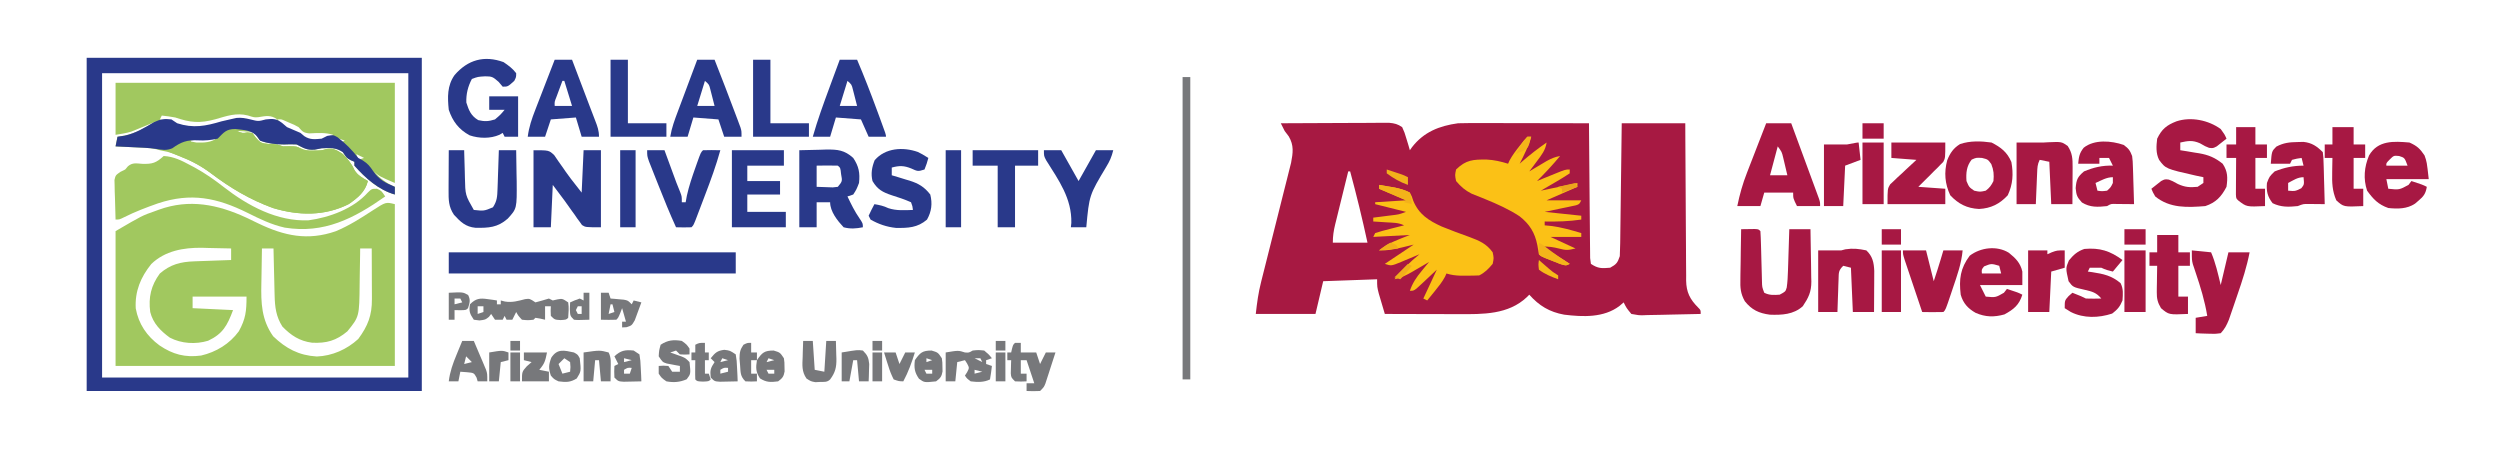 <?xml version="1.0" encoding="UTF-8"?>
<svg version="1.1" xmlns="http://www.w3.org/2000/svg" width="1298" height="237">
<path d="M0 0 C7.624 -0.046 15.247 -0.082 22.871 -0.104 C26.411 -0.114 29.951 -0.128 33.491 -0.151 C37.562 -0.177 41.632 -0.186 45.703 -0.195 C46.973 -0.206 48.243 -0.216 49.551 -0.227 C50.732 -0.227 51.913 -0.227 53.13 -0.227 C54.169 -0.231 55.208 -0.236 56.279 -0.241 C59.074 0.007 60.688 0.431 63 2 C64.266 4.82 64.266 4.82 65.25 8.125 C65.753 9.769 65.753 9.769 66.266 11.445 C66.629 12.71 66.629 12.71 67 14 C67.366 13.481 67.732 12.961 68.109 12.426 C74.244 4.523 82.237 1.354 92 0 C94.307 -0.084 96.615 -0.118 98.923 -0.114 C99.587 -0.114 100.252 -0.114 100.936 -0.114 C103.111 -0.113 105.286 -0.106 107.461 -0.098 C108.977 -0.096 110.493 -0.094 112.009 -0.093 C115.984 -0.09 119.959 -0.08 123.934 -0.069 C127.996 -0.058 132.059 -0.054 136.121 -0.049 C144.081 -0.038 152.04 -0.021 160 0 C160.006 0.91 160.012 1.82 160.018 2.758 C160.076 11.322 160.148 19.886 160.236 28.45 C160.281 32.854 160.32 37.257 160.346 41.66 C160.372 45.907 160.413 50.154 160.463 54.401 C160.48 56.024 160.491 57.646 160.498 59.269 C160.507 61.537 160.535 63.804 160.568 66.072 C160.579 67.364 160.59 68.657 160.601 69.988 C160.733 70.982 160.864 71.976 161 73 C164.71 75.473 166.611 75.385 171 75 C174.185 73.24 174.833 72.501 176 69 C176.118 66.777 176.177 64.551 176.205 62.325 C176.215 61.652 176.225 60.979 176.235 60.285 C176.267 58.061 176.292 55.837 176.316 53.613 C176.337 52.071 176.358 50.528 176.379 48.985 C176.435 44.926 176.484 40.867 176.532 36.808 C176.591 31.937 176.658 27.066 176.723 22.196 C176.82 14.797 176.909 7.399 177 0 C187.89 0 198.78 0 210 0 C210.009 2.634 210.019 5.269 210.028 7.983 C210.062 16.692 210.118 25.401 210.184 34.11 C210.223 39.39 210.256 44.67 210.271 49.95 C210.286 55.046 210.321 60.142 210.368 65.239 C210.383 67.182 210.391 69.125 210.392 71.068 C210.394 73.793 210.421 76.516 210.454 79.241 C210.449 80.042 210.444 80.843 210.439 81.669 C210.552 87.737 212.385 91.385 216.75 95.75 C218 97 218 97 218 99 C212.946 99.148 207.894 99.257 202.839 99.33 C201.12 99.36 199.401 99.401 197.683 99.453 C195.21 99.526 192.739 99.559 190.266 99.586 C189.499 99.617 188.732 99.648 187.942 99.68 C185.759 99.681 185.759 99.681 182 99 C179.483 95.963 179.483 95.963 178 93 C177.278 93.619 176.556 94.237 175.812 94.875 C167.681 101.019 156.86 100.578 147.125 99.375 C139.528 98.005 134.124 94.765 129 89 C128.611 89.398 128.221 89.797 127.82 90.207 C118.102 99.411 104.948 99.16 92.281 99.098 C91.183 99.096 90.084 99.095 88.953 99.093 C85.468 99.088 81.984 99.075 78.5 99.062 C76.128 99.057 73.755 99.053 71.383 99.049 C65.589 99.038 59.794 99.021 54 99 C53.327 96.752 52.662 94.501 52 92.25 C51.629 90.997 51.258 89.744 50.875 88.453 C50 85 50 85 50 81 C40.76 81.33 31.52 81.66 22 82 C20.68 87.61 19.36 93.22 18 99 C7.77 99 -2.46 99 -13 99 C-12.341 93.068 -11.668 88.059 -10.234 82.388 C-10.058 81.686 -9.883 80.984 -9.702 80.261 C-9.324 78.754 -8.944 77.248 -8.561 75.743 C-7.954 73.356 -7.355 70.967 -6.758 68.577 C-5.062 61.79 -3.35 55.006 -1.635 48.223 C-0.584 44.058 0.46 39.891 1.5 35.723 C2.087 33.378 2.684 31.035 3.281 28.692 C3.643 27.246 4.003 25.8 4.364 24.353 C4.68 23.099 4.997 21.845 5.323 20.553 C6.322 15.308 6.879 11.494 4.125 6.812 C3.424 5.884 2.723 4.956 2 4 C1.312 2.678 0.64 1.346 0 0 Z M35 25 C33.855 29.625 32.716 34.252 31.582 38.879 C31.196 40.453 30.808 42.026 30.418 43.599 C29.858 45.862 29.303 48.126 28.75 50.391 C28.488 51.442 28.488 51.442 28.22 52.515 C27.419 55.818 27 58.573 27 62 C32.94 62 38.88 62 45 62 C42.315 49.568 39.321 37.277 36 25 C35.67 25 35.34 25 35 25 Z " fill="#A71942" transform="translate(665,64)"/>
<path d="M0 0 C0 27.72 0 55.44 0 84 C-47.85 84 -95.7 84 -145 84 C-145 60.9 -145 37.8 -145 14 C-131.148 5.92 -131.148 5.92 -124.562 3.625 C-123.895 3.379 -123.228 3.133 -122.541 2.879 C-106.703 -2.855 -91.957 0.138 -77.116 6.999 C-75.047 7.976 -72.984 8.968 -70.928 9.976 C-57.414 16.498 -45.182 19.091 -30.688 14.062 C-23.803 11.208 -17.652 7.27 -11.434 3.207 C-4.664 -1.166 -4.664 -1.166 0 0 Z M-126.43 31.055 C-131.977 37.927 -135.012 45.235 -134.523 54.105 C-133.053 62.237 -128.789 68.47 -122.188 73.336 C-115.26 78.017 -108.914 79.711 -100.582 78.598 C-92.729 76.78 -85.772 72.531 -81 66 C-77.463 59.577 -77 55.598 -77 48 C-86.24 48 -95.48 48 -105 48 C-105 49.98 -105 51.96 -105 54 C-98.07 54.33 -91.14 54.66 -84 55 C-86.984 62.957 -89.271 67.314 -96.949 70.914 C-103.41 72.88 -110.8 72.436 -116.812 69.312 C-121.596 65.842 -125.525 61.898 -127 56 C-128.007 48.392 -126.595 42.215 -122 36 C-116.517 31.266 -111.259 29.938 -104.141 29.684 C-103.026 29.642 -101.911 29.6 -100.762 29.557 C-99.603 29.517 -98.444 29.478 -97.25 29.438 C-95.488 29.373 -95.488 29.373 -93.691 29.307 C-90.794 29.201 -87.897 29.099 -85 29 C-85 27.02 -85 25.04 -85 23 C-88.937 22.882 -92.874 22.812 -96.812 22.75 C-97.913 22.716 -99.013 22.683 -100.146 22.648 C-109.692 22.536 -119.287 24.188 -126.43 31.055 Z M-69 23 C-69.1 27.517 -69.172 32.032 -69.22 36.55 C-69.24 38.082 -69.267 39.614 -69.302 41.146 C-69.528 51.339 -69.256 59.967 -63.176 68.586 C-56.524 74.973 -49.85 78.517 -40.539 79.094 C-32.504 78.797 -24.898 75.425 -19 70 C-13.969 63.215 -11.843 57.684 -11.902 49.27 C-11.904 48.519 -11.905 47.769 -11.907 46.996 C-11.912 44.601 -11.925 42.207 -11.938 39.812 C-11.943 38.188 -11.947 36.564 -11.951 34.939 C-11.962 30.96 -11.979 26.98 -12 23 C-13.98 23 -15.96 23 -18 23 C-18.009 23.958 -18.019 24.916 -18.028 25.902 C-18.068 29.489 -18.134 33.074 -18.208 36.66 C-18.236 38.205 -18.257 39.751 -18.271 41.297 C-18.436 58.371 -18.436 58.371 -24.641 66.023 C-30.41 70.869 -35.494 72.305 -43 71.938 C-49.463 71.092 -53.889 68.167 -58.375 63.562 C-61.671 58.365 -62.268 53.491 -62.414 47.414 C-62.443 46.361 -62.443 46.361 -62.473 45.287 C-62.532 43.067 -62.579 40.846 -62.625 38.625 C-62.663 37.111 -62.702 35.596 -62.742 34.082 C-62.838 30.388 -62.922 26.694 -63 23 C-64.98 23 -66.96 23 -69 23 Z " fill="#A1C85F" transform="translate(205,106)"/>
<path d="M0 0 C47.85 0 95.7 0 145 0 C145 17.16 145 34.32 145 52 C137.125 48.625 137.125 48.625 134 46 C137.382 49.68 140.425 51.979 145 54 C145 55.32 145 56.64 145 58 C136.594 55.614 129.731 49.495 124 43 C124 42.34 124 41.68 124 41 C123.381 40.732 122.763 40.464 122.125 40.188 C120 39 120 39 118 36 C114.47 33.516 111.207 33.786 107 34 C105.824 34.227 104.649 34.454 103.438 34.688 C99.259 35.067 97.697 33.849 94 32 C91.798 31.855 89.65 31.941 87.445 32.012 C83.236 31.992 78.943 31.509 75 30 C74.506 29.33 74.013 28.659 73.504 27.969 C72.162 25.797 72.162 25.797 69.738 25.391 C68.538 25.321 68.538 25.321 67.312 25.25 C66.504 25.193 65.696 25.137 64.863 25.078 C63.941 25.039 63.941 25.039 63 25 C65.863 26.183 65.863 26.183 68.438 25.75 C69.706 25.874 69.706 25.874 71 26 C71.578 26.804 72.155 27.609 72.75 28.438 C75.312 31.356 75.878 31.399 79.562 31.75 C80.709 31.804 80.709 31.804 81.879 31.859 C84 32 84 32 87 33 C88.702 32.969 88.702 32.969 90.438 32.938 C94 33 94 33 95.945 33.992 C98.302 35.148 99.83 35.237 102.438 35.188 C103.226 35.175 104.015 35.162 104.828 35.148 C107.11 35.058 107.11 35.058 109.688 34.312 C113.248 33.831 115.026 35.079 118 37 C120.461 39.42 122.533 41.942 123.938 45.125 C125.586 48.035 128.197 49.294 131 51 C129.633 56.638 125.605 59.843 121 63 C108.457 69.31 94.923 68.997 81.676 64.996 C69.788 60.651 59.495 54.537 49.468 46.927 C44.304 43.07 39.031 40.299 33 38 C32.127 37.642 31.255 37.283 30.355 36.914 C27.906 35.963 25.583 35.464 23 35 C22.075 34.749 22.075 34.749 21.132 34.492 C18.872 33.97 16.769 33.793 14.453 33.684 C13.187 33.621 13.187 33.621 11.895 33.557 C11.022 33.517 10.149 33.478 9.25 33.438 C8.362 33.394 7.474 33.351 6.559 33.307 C4.373 33.201 2.186 33.099 0 33 C0.33 31.35 0.66 29.7 1 28 C2.258 27.794 3.516 27.587 4.812 27.375 C10.804 26.077 15.773 23.107 21 20 C20.01 20.433 19.02 20.866 18 21.312 C15.326 22.452 12.645 23.566 9.938 24.625 C9.328 24.865 8.718 25.105 8.09 25.352 C5.461 26.167 2.715 26.548 0 27 C0 18.09 0 9.18 0 0 Z M51.855 18.914 C43.765 21.121 38.841 20.68 31 18 C28.662 17.547 26.368 17.263 24 17 C23.67 17.66 23.34 18.32 23 19 C24.176 19.289 25.351 19.578 26.562 19.875 C29.291 20.555 31.984 21.283 34.688 22.062 C40.009 23.568 43.28 24.211 48.688 22.688 C50.258 22.268 50.258 22.268 51.859 21.84 C52.896 21.563 53.932 21.286 55 21 C56.808 20.563 58.62 20.145 60.438 19.75 C61.199 19.58 61.961 19.41 62.746 19.234 C65.381 18.96 67.437 19.368 70 20 C75.351 21.308 78.813 20.52 84 19 C80.572 16.572 78.059 17.193 74.066 17.848 C72 18 72 18 68.625 16.938 C62.737 15.415 57.597 17.245 51.855 18.914 Z M84 19 C87.671 23.116 90.914 24.966 96 27 C96.66 27.557 97.32 28.114 98 28.688 C101.071 30.703 103.407 30.372 107 30 C110.352 28.618 110.352 28.618 113 27 C108.816 25.714 104.886 26.058 100.559 26.258 C97.478 25.947 96.997 25.251 95 23 C92.809 21.793 92.809 21.793 90.438 20.812 C89.652 20.468 88.867 20.124 88.059 19.77 C86.054 18.883 86.054 18.883 84 19 Z M116 29 C116.33 29.66 116.66 30.32 117 31 C117.66 30.67 118.32 30.34 119 30 C118.01 29.67 117.02 29.34 116 29 Z M39 30 C39.33 30.66 39.66 31.32 40 32 C41.813 31.886 43.626 31.759 45.438 31.625 C46.447 31.555 47.456 31.486 48.496 31.414 C49.736 31.209 49.736 31.209 51 31 C51.33 30.34 51.66 29.68 52 29 C47.526 28.911 43.394 29.143 39 30 Z M125 37 C125.33 37.99 125.66 38.98 126 40 C126.99 39.67 127.98 39.34 129 39 C127.68 38.34 126.36 37.68 125 37 Z " fill="#A1C85F" transform="translate(60,43)"/>
<path d="M0 0 C57.42 0 114.84 0 174 0 C174 57.09 174 114.18 174 173 C116.58 173 59.16 173 0 173 C0 115.91 0 58.82 0 0 Z M8 8 C8 60.14 8 112.28 8 166 C60.47 166 112.94 166 167 166 C167 113.86 167 61.72 167 8 C114.53 8 62.06 8 8 8 Z " fill="#29398A" transform="translate(45,30)"/>
<path d="M0 0 C1.114 0.464 1.114 0.464 2.25 0.938 C5.113 2.12 5.113 2.12 7.688 1.688 C8.956 1.811 8.956 1.811 10.25 1.938 C10.828 2.742 11.405 3.546 12 4.375 C14.562 7.293 15.128 7.336 18.812 7.688 C19.577 7.724 20.341 7.76 21.129 7.797 C23.25 7.938 23.25 7.938 26.25 8.938 C27.952 8.907 27.952 8.907 29.688 8.875 C33.25 8.938 33.25 8.938 35.195 9.93 C37.552 11.086 39.08 11.175 41.688 11.125 C42.871 11.106 42.871 11.106 44.078 11.086 C46.36 10.996 46.36 10.996 48.938 10.25 C52.498 9.769 54.276 11.017 57.25 12.938 C59.711 15.358 61.783 17.879 63.188 21.062 C64.836 23.972 67.447 25.231 70.25 26.938 C68.883 32.576 64.855 35.78 60.25 38.938 C47.707 45.247 34.173 44.934 20.926 40.934 C9.038 36.589 -1.255 30.475 -11.282 22.865 C-16.446 19.007 -21.719 16.237 -27.75 13.938 C-29.417 13.271 -31.084 12.605 -32.75 11.938 C-32.75 11.277 -32.75 10.617 -32.75 9.938 C-27.595 6.889 -24.756 5.589 -18.75 6.938 C-14.683 7.072 -11.145 6.965 -7.793 4.496 C-6.624 3.399 -5.463 2.292 -4.312 1.176 C-2.75 -0.062 -2.75 -0.062 0 0 Z " fill="#A1C85F" transform="translate(120.75,67.062)"/>
<path d="M0 0 C49.17 0 98.34 0 149 0 C149 3.63 149 7.26 149 11 C99.83 11 50.66 11 0 11 C0 7.37 0 3.74 0 0 Z " fill="#29398A" transform="translate(233,131)"/>
<path d="M0 0 C0.66 0 1.32 0 2 0 C0.508 4.972 -1.605 9.418 -4 14 C-3.576 13.625 -3.152 13.25 -2.715 12.863 C1.365 9.303 5.551 6.087 10 3 C9.399 7.007 7.334 9.555 4.938 12.75 C3.837 14.227 3.837 14.227 2.715 15.734 C2.149 16.482 1.583 17.23 1 18 C1.82 17.506 2.64 17.013 3.484 16.504 C4.562 15.863 5.64 15.223 6.75 14.562 C7.817 13.924 8.885 13.286 9.984 12.629 C12.435 11.305 14.29 10.467 17 10 C13.195 14.56 9.25 18.851 5 23 C6.06 22.567 7.119 22.134 8.211 21.688 C9.599 21.125 10.987 20.562 12.375 20 C13.423 19.571 13.423 19.571 14.492 19.133 C19.773 17 19.773 17 22 17 C22 17.66 22 18.32 22 19 C19.521 20.635 17.068 22.144 14.5 23.625 C12.025 25.069 9.55 26.512 7 28 C13.27 26.68 19.54 25.36 26 24 C26 24.66 26 25.32 26 26 C20.72 28.31 15.44 30.62 10 33 C15.94 33 21.88 33 28 33 C27 35 27 35 25.234 35.594 C24.485 35.751 23.736 35.908 22.965 36.07 C22.236 36.228 21.508 36.385 20.758 36.547 C19.362 36.833 19.362 36.833 17.938 37.125 C14.988 37.744 12.039 38.362 9 39 C15.27 39.66 21.54 40.32 28 41 C28 41.66 28 42.32 28 43 C21.626 43.962 15.441 44.107 9 44 C9 44.66 9 45.32 9 46 C10.093 46.103 11.186 46.206 12.312 46.312 C17.69 46.969 22.812 48.484 28 50 C28 50.66 28 51.32 28 52 C22.72 52 17.44 52 12 52 C16.29 53.98 20.58 55.96 25 58 C21.15 58.962 20.104 59.007 16.5 58.062 C13.41 57.264 11.281 57 8 57 C12.62 59.97 17.24 62.94 22 66 C20 67 20 67 16.996 66.039 C15.235 65.339 15.235 65.339 13.438 64.625 C12.261 64.164 11.084 63.702 9.871 63.227 C7 62 7 62 6 61 C5.704 59.442 5.438 57.878 5.188 56.312 C3.92 49.82 1.208 45.401 -4.062 41.277 C-9.559 37.654 -15.635 34.947 -21.715 32.461 C-22.335 32.206 -22.955 31.95 -23.594 31.687 C-25.347 30.974 -27.109 30.281 -28.871 29.59 C-32.337 27.829 -34.491 25.955 -37 23 C-37.625 19.938 -37.625 19.938 -37 17 C-31.804 11.941 -28.121 11.79 -21.133 11.832 C-17.166 12.045 -13.788 12.835 -10 14 C-9.752 13.448 -9.505 12.897 -9.25 12.328 C-7.758 9.549 -5.963 7.219 -4 4.75 C-2.948 3.412 -2.948 3.412 -1.875 2.047 C-1.256 1.371 -0.637 0.696 0 0 Z " fill="#FBC116" transform="translate(793,71)"/>
<path d="M0 0 C5.246 0.279 9.337 2.38 13.875 4.812 C14.985 5.401 14.985 5.401 16.118 6.001 C21.506 8.954 26.351 12.349 31.188 16.125 C43.638 25.813 58.972 34.118 75.227 33.379 C86.137 31.888 98.433 27.393 105.938 19 C108 17 108 17 110.688 17 C113 18 113 18 115 21 C98.729 32.448 83.235 40.459 62.875 37.188 C55.891 35.635 49.884 32.681 43.5 29.5 C27.619 21.643 14.181 18.883 -3.027 24.598 C-8.962 26.692 -14.802 28.896 -20.43 31.723 C-23 33 -23 33 -25 33 C-25.145 29.23 -25.234 25.46 -25.312 21.688 C-25.375 20.08 -25.375 20.08 -25.439 18.439 C-25.456 17.411 -25.472 16.383 -25.488 15.324 C-25.514 14.376 -25.541 13.428 -25.568 12.452 C-25 10 -25 10 -22.56 8.273 C-21.293 7.643 -21.293 7.643 -20 7 C-19.523 6.442 -19.046 5.884 -18.555 5.309 C-16.168 3.299 -14.164 3.854 -11.125 4.062 C-5.841 4.228 -3.952 3.604 0 0 Z " fill="#A1C85F" transform="translate(85,81)"/>
<path d="M0 0 C1.73 0.285 3.459 0.578 5.188 0.875 C6.15 1.037 7.113 1.2 8.105 1.367 C10.983 1.996 13.395 2.618 16 4 C17.047 5.918 17.047 5.918 17.75 8.188 C20.646 15.273 25.747 18.519 32.57 21.625 C37.33 23.592 42.167 25.339 47.012 27.086 C51.988 28.946 55.801 30.522 59 35 C59.625 38 59.625 38 59 41 C56.827 43.573 55.02 45.49 52 47 C49.877 47.097 47.75 47.13 45.625 47.125 C44.483 47.128 43.341 47.13 42.164 47.133 C39.568 47.024 37.464 46.765 35 46 C34.755 46.552 34.51 47.103 34.258 47.672 C32.743 50.476 30.889 52.781 28.875 55.25 C28.151 56.142 27.426 57.034 26.68 57.953 C26.125 58.629 25.571 59.304 25 60 C24.34 59.67 23.68 59.34 23 59 C25.31 54.05 27.62 49.1 30 44 C26.136 47.615 26.136 47.615 22.282 51.24 C18.222 55 18.222 55 16 55 C17.404 50.899 19.371 48.019 22.125 44.688 C22.849 43.804 23.574 42.921 24.32 42.012 C24.875 41.348 25.429 40.684 26 40 C25.036 40.566 24.072 41.132 23.078 41.715 C21.802 42.456 20.526 43.197 19.25 43.938 C18.616 44.311 17.982 44.684 17.328 45.068 C14.237 46.855 11.485 48.249 8 49 C11.942 44.12 16.12 39.942 21 36 C19.952 36.445 18.904 36.889 17.824 37.348 C16.446 37.92 15.067 38.491 13.688 39.062 C12.997 39.357 12.307 39.652 11.596 39.955 C6.34 42.113 6.34 42.113 3 41 C7.95 37.7 12.9 34.4 18 31 C15.958 31.495 13.916 31.99 11.812 32.5 C7.77 33.48 4.165 34.188 0 34 C4.754 30.065 10.317 28.285 16 26 C6.595 26.495 6.595 26.495 -3 27 C-2.67 26.34 -2.34 25.68 -2 25 C0.524 24.201 2.997 23.506 5.562 22.875 C6.273 22.693 6.984 22.511 7.717 22.324 C9.476 21.876 11.238 21.437 13 21 C10.038 19.519 7.165 19.647 3.875 19.438 C2.594 19.354 1.312 19.27 -0.008 19.184 C-1.489 19.093 -1.489 19.093 -3 19 C-3 18.34 -3 17.68 -3 17 C-1.411 16.801 -1.411 16.801 0.211 16.598 C1.599 16.419 2.987 16.241 4.375 16.062 C5.074 15.975 5.772 15.888 6.492 15.799 C10.368 15.337 10.368 15.337 14 14 C8.72 12.68 3.44 11.36 -2 10 C-2 9.67 -2 9.34 -2 9 C5.92 8.505 5.92 8.505 14 8 C9.38 6.02 4.76 4.04 0 2 C0 1.34 0 0.68 0 0 Z " fill="#FBC116" transform="translate(716,96)"/>
<path d="M0 0 C2 2.75 2 2.75 3 5 C1.929 5.869 0.843 6.72 -0.25 7.562 C-0.853 8.038 -1.457 8.514 -2.078 9.004 C-4 10 -4 10 -6.059 9.754 C-8 9 -8 9 -10.812 7.375 C-14.682 5.706 -16.945 6.108 -21 7 C-21 8.32 -21 9.64 -21 11 C-19.915 11.17 -18.829 11.34 -17.711 11.516 C-16.265 11.76 -14.82 12.004 -13.375 12.25 C-12.306 12.414 -12.306 12.414 -11.215 12.582 C-6.323 13.435 -2.962 14.835 1 18 C3.695 22.042 3.666 25.252 3 30 C0.346 35.118 -2.531 38.177 -8 40 C-17.26 40.736 -26.379 41.214 -34 35 C-35.258 32.828 -35.258 32.828 -36 31 C-34.929 30.131 -33.843 29.28 -32.75 28.438 C-32.147 27.962 -31.543 27.486 -30.922 26.996 C-29 26 -29 26 -26.941 26.25 C-25 27 -25 27 -22.188 28.562 C-18.487 30.231 -16.018 30.379 -12 30 C-11.01 29.34 -10.02 28.68 -9 28 C-9 27.01 -9 26.02 -9 25 C-10.279 24.732 -11.557 24.464 -12.875 24.188 C-28.553 20.646 -28.553 20.646 -32 16 C-33.738 12.523 -33.454 8.801 -33 5 C-30.613 0.042 -28.095 -2.024 -23 -4 C-15.466 -6.511 -6.339 -4.622 0 0 Z " fill="#A71843" transform="translate(1153,67)"/>
<path d="M0 0 C4.119 1.03 4.119 1.03 8 0 C11.706 -0.412 13.398 -0.448 16.438 1.812 C17.706 2.895 17.706 2.895 19 4 C21.325 5.02 23.658 6.021 26 7 C26.99 7.835 26.99 7.835 28 8.688 C31.041 10.683 33.438 10.307 37 10 C37.949 9.526 38.898 9.051 39.875 8.562 C43 8 43 8 45.234 9.25 C49.451 12.447 52.753 15.825 56 20 C57.176 20.65 57.176 20.65 58.375 21.312 C61.075 23.048 62.038 24.332 63.812 26.938 C66.929 31.356 70.048 32.951 75 35 C75 36.32 75 37.64 75 39 C66.594 36.614 59.731 30.495 54 24 C54 23.34 54 22.68 54 22 C53.381 21.732 52.763 21.464 52.125 21.188 C50 20 50 20 48 17 C44.47 14.516 41.207 14.786 37 15 C35.824 15.227 34.649 15.454 33.438 15.688 C29.259 16.067 27.697 14.849 24 13 C21.798 12.855 19.65 12.941 17.445 13.012 C13.236 12.992 8.943 12.509 5 11 C4.54 10.346 4.08 9.693 3.605 9.02 C0.725 5.396 -3.471 5.547 -7.844 4.977 C-12.617 5.012 -13.702 6.702 -17 10 C-20.581 10.763 -23.565 11.084 -27.195 10.871 C-32.874 10.564 -35.929 11.668 -40.566 15.004 C-43.516 16.211 -45.649 15.852 -48.746 15.344 C-52.804 14.725 -56.903 14.629 -61 14.438 C-61.87 14.394 -62.74 14.351 -63.637 14.307 C-65.758 14.202 -67.879 14.1 -70 14 C-69.67 12.35 -69.34 10.7 -69 9 C-67.175 8.722 -67.175 8.722 -65.312 8.438 C-59.637 7.225 -55.056 4.418 -50.113 1.461 C-46.715 -0.134 -44.704 -0.446 -41 0 C-40.01 0.66 -39.02 1.32 -38 2 C-29.619 4.717 -23.243 3.462 -15 1 C-13.194 0.557 -11.381 0.139 -9.562 -0.25 C-8.801 -0.42 -8.039 -0.59 -7.254 -0.766 C-4.619 -1.04 -2.566 -0.623 0 0 Z " fill="#29398A" transform="translate(130,62)"/>
<path d="M0 0 C4.29 0 8.58 0 13 0 C15.14 5.801 17.276 11.603 19.409 17.407 C20.135 19.383 20.863 21.358 21.591 23.332 C22.637 26.166 23.678 29.001 24.719 31.836 C25.047 32.722 25.375 33.609 25.713 34.522 C26.013 35.343 26.314 36.164 26.623 37.009 C26.89 37.733 27.156 38.457 27.431 39.203 C28 41 28 41 28 43 C24.04 43 20.08 43 16 43 C14 39 14 39 14 36 C9.05 36 4.1 36 -1 36 C-1.66 38.31 -2.32 40.62 -3 43 C-6.96 43 -10.92 43 -15 43 C-13.773 36.973 -12.208 31.401 -9.961 25.684 C-9.675 24.942 -9.39 24.2 -9.095 23.435 C-8.194 21.1 -7.285 18.769 -6.375 16.438 C-5.757 14.841 -5.14 13.244 -4.523 11.646 C-3.022 7.762 -1.513 3.88 0 0 Z M6 12 C4.68 16.95 3.36 21.9 2 27 C4.97 27 7.94 27 11 27 C10.549 25.061 10.089 23.124 9.625 21.188 C9.242 19.569 9.242 19.569 8.852 17.918 C8.113 14.845 8.113 14.845 6 12 Z " fill="#A71843" transform="translate(917,64)"/>
<path d="M0 0 C1.479 -0.027 2.958 -0.046 4.438 -0.062 C5.261 -0.074 6.085 -0.086 6.934 -0.098 C9 0 9 0 10 1 C10.146 3.109 10.227 5.223 10.281 7.336 C10.319 8.628 10.356 9.919 10.395 11.25 C10.43 12.625 10.465 14 10.5 15.375 C10.568 18.05 10.641 20.724 10.719 23.398 C10.749 24.591 10.779 25.784 10.811 27.013 C10.876 30.053 10.876 30.053 12 33 C14.771 34.386 16.933 34.188 20 34 C23.038 32.39 23.038 32.39 23.668 30.282 C24.096 27.343 24.222 24.454 24.316 21.484 C24.358 20.234 24.4 18.984 24.443 17.695 C24.483 16.393 24.522 15.091 24.562 13.75 C24.606 12.433 24.649 11.115 24.693 9.758 C24.799 6.505 24.901 3.253 25 0 C28.63 0 32.26 0 36 0 C36.099 4.571 36.172 9.142 36.22 13.715 C36.24 15.267 36.267 16.82 36.302 18.373 C36.351 20.615 36.373 22.855 36.391 25.098 C36.411 25.783 36.432 26.469 36.453 27.176 C36.456 32.624 34.956 35.596 32 40 C27.227 44.328 21.084 44.617 14.906 44.383 C9.208 43.632 5.524 41.895 1.917 37.41 C-0.314 33.441 -0.519 30.396 -0.391 25.977 C-0.385 25.23 -0.379 24.484 -0.373 23.715 C-0.351 21.351 -0.301 18.989 -0.25 16.625 C-0.23 15.014 -0.212 13.404 -0.195 11.793 C-0.151 7.861 -0.082 3.931 0 0 Z " fill="#A71843" transform="translate(904,119)"/>
<path d="M0 0 C8 0 8 0 10.723 2.527 C11.529 3.646 12.308 4.784 13.062 5.938 C13.905 7.128 14.747 8.318 15.59 9.508 C15.994 10.099 16.399 10.689 16.816 11.298 C18.494 13.709 20.303 16.009 22.125 18.312 C23.074 19.529 24.023 20.746 25 22 C25.33 14.74 25.66 7.48 26 0 C28.97 0 31.94 0 35 0 C35 13.2 35 26.4 35 40 C27 40 27 40 25.177 38.842 C24.796 38.306 24.416 37.771 24.023 37.219 C23.58 36.623 23.137 36.028 22.68 35.414 C22.249 34.782 21.819 34.151 21.375 33.5 C20.937 32.899 20.498 32.299 20.047 31.68 C18.679 29.8 17.34 27.9 16 26 C14.02 23.36 12.04 20.72 10 18 C9.67 25.26 9.34 32.52 9 40 C6.03 40 3.06 40 0 40 C0 26.8 0 13.6 0 0 Z " fill="#29398A" transform="translate(277,78)"/>
<path d="M0 0 C3.506 -0.083 7.013 -0.165 10.625 -0.25 C11.719 -0.286 12.813 -0.323 13.94 -0.36 C19.964 -0.429 23.456 -0.08 28 4 C30.922 8.384 31.56 11.778 31 17 C29.688 20.375 29.688 20.375 28 23 C27.01 23.33 26.02 23.66 25 24 C26.881 27.941 28.758 31.779 31.25 35.375 C33 38 33 38 33 40 C29.46 40.705 26.509 40.942 23 40 C19.821 36.598 16 31.848 16 27 C13.69 27 11.38 27 9 27 C9 31.29 9 35.58 9 40 C6.03 40 3.06 40 0 40 C0 26.8 0 13.6 0 0 Z M9 8 C9 11.63 9 15.26 9 19 C10.774 19.062 12.547 19.124 14.375 19.188 C15.373 19.222 16.37 19.257 17.398 19.293 C18.686 19.148 18.686 19.148 20 19 C22.388 16.094 22.388 16.094 21.688 12.375 C21.359 9.175 21.359 9.175 20 8 C16.331 7.857 12.673 7.958 9 8 Z " fill="#29398A" transform="translate(415,78)"/>
<path d="M0 0 C2.582 1.763 4.67 3.251 6.562 5.75 C6.562 7.812 6.562 7.812 5.562 9.75 C2.241 12.75 2.241 12.75 -0.438 12.75 C-1.139 11.925 -1.84 11.1 -2.562 10.25 C-5.532 7.668 -5.916 7.388 -9.562 7.375 C-13.347 7.596 -13.347 7.596 -16.438 8.75 C-18.505 12.647 -19.481 16.609 -19.312 21 C-18.014 25.081 -16.894 27.884 -13.125 30.125 C-9.744 30.911 -7.76 30.788 -4.438 29.75 C-1.582 27.313 -1.582 27.313 0.562 24.75 C-2.078 24.75 -4.718 24.75 -7.438 24.75 C-7.438 22.44 -7.438 20.13 -7.438 17.75 C-2.487 17.75 2.462 17.75 7.562 17.75 C7.562 24.68 7.562 31.61 7.562 38.75 C5.253 38.75 2.942 38.75 0.562 38.75 C0.233 38.09 -0.098 37.43 -0.438 36.75 C-0.988 37.072 -1.538 37.395 -2.105 37.727 C-6.827 39.799 -12.708 39.675 -17.57 38.027 C-23.244 34.994 -26.421 30.731 -28.438 24.75 C-29.107 18.294 -29.303 12.216 -25.438 6.75 C-18.549 -1.256 -9.999 -3.636 0 0 Z " fill="#29398A" transform="translate(261.438,32.25)"/>
<path d="M0 0 C3.94 1.766 5.426 3.149 7.812 6.688 C9 10 9 10 10 19 C2.74 19 -4.52 19 -12 19 C-11.67 20.65 -11.34 22.3 -11 24 C-5.287 24.592 -5.287 24.592 -0.5 22 C-0.005 21.34 0.49 20.68 1 20 C6.75 21.875 6.75 21.875 9 23 C8.435 26.473 7.374 27.95 4.688 30.188 C4.093 30.697 3.499 31.206 2.887 31.73 C-1.256 34.518 -6.142 34.507 -11 34 C-16.266 32.141 -18.794 29.397 -22 25 C-24.054 18.838 -23.485 12.685 -20.992 6.727 C-16.4 -1.265 -8.079 -0.698 0 0 Z M-10.312 8.875 C-12.104 10.678 -12.104 10.678 -12 12 C-8.37 12 -4.74 12 -1 12 C-2.505 7.905 -2.505 7.905 -5.375 7 C-8.156 6.724 -8.156 6.724 -10.312 8.875 Z " fill="#A71843" transform="translate(1251,74)"/>
<path d="M0 0 C4.872 2.48 8.164 5.009 10.312 10.125 C11.415 16.338 11.103 21.617 8.438 27.375 C4.23 31.906 -0.284 34.178 -6.5 34.5 C-12.716 34.178 -17.23 31.906 -21.438 27.375 C-24.214 21.377 -24.719 15.593 -23 9.188 C-21.498 5.455 -19.81 2.942 -16.363 0.809 C-11.131 -0.982 -5.42 -0.769 0 0 Z M-10.312 8.875 C-12.988 12.244 -13.304 15.769 -13 20 C-11.65 23.168 -11.65 23.168 -9 25 C-5.957 25.667 -5.957 25.667 -3 25 C-0.963 23.455 -0.139 22.279 1 20 C1.302 16.603 1.147 14.368 -0.125 11.188 C-1.882 8.762 -1.882 8.762 -4.938 8 C-7.935 7.819 -7.935 7.819 -10.312 8.875 Z " fill="#A71843" transform="translate(1034,74)"/>
<path d="M0 0 C3.477 2.794 6.03 5.291 7.012 9.766 C7.012 12.076 7.012 14.386 7.012 16.766 C-0.248 16.766 -7.508 16.766 -14.988 16.766 C-13.998 18.746 -13.008 20.726 -11.988 22.766 C-6.851 23.251 -6.851 23.251 -2.551 20.766 C-2.035 20.106 -1.52 19.446 -0.988 18.766 C4.762 20.641 4.762 20.641 7.012 21.766 C5.381 27.102 2.52 29.41 -2.301 32.016 C-7.681 33.517 -12.153 33.41 -17.238 31.203 C-21.238 28.928 -23.722 26.232 -24.988 21.766 C-25.927 13.726 -25.207 8.057 -20.301 1.516 C-14.621 -2.782 -6.174 -3.833 0 0 Z M-12.863 7.078 C-14.173 8.705 -14.173 8.705 -13.988 10.766 C-10.688 10.766 -7.388 10.766 -3.988 10.766 C-4.318 9.446 -4.648 8.126 -4.988 6.766 C-9.121 5.562 -9.121 5.562 -12.863 7.078 Z " fill="#A71843" transform="translate(1042.988,131.234)"/>
<path d="M0 0 C2.195 1.098 2.195 1.098 5.445 3.098 C4.633 6.035 4.633 6.035 3.445 9.098 C0.035 10.234 -0.285 10.008 -3.367 8.598 C-7.119 7.065 -9.574 7.003 -13.555 8.098 C-13.555 9.418 -13.555 10.738 -13.555 12.098 C-12.53 12.401 -11.505 12.704 -10.449 13.016 C-9.088 13.438 -7.728 13.861 -6.367 14.285 C-5.694 14.482 -5.02 14.678 -4.326 14.881 C0.359 16.367 3.344 18.103 6.445 22.098 C7.624 26.783 7.112 30.913 4.758 35.098 C-0.168 39.358 -5.118 39.519 -11.398 39.426 C-16.152 38.932 -20.409 37.479 -24.555 35.098 C-24.885 34.438 -25.215 33.778 -25.555 33.098 C-24.62 31.066 -23.622 29.062 -22.555 27.098 C-19.956 27.543 -17.749 28.003 -15.367 29.16 C-11.138 30.57 -6.974 30.252 -2.555 30.098 C-2.789 28.132 -2.789 28.132 -3.555 26.098 C-6.859 24.638 -10.124 23.548 -13.564 22.475 C-18.235 20.906 -20.935 19.52 -23.555 15.098 C-24.477 11.264 -23.878 7.907 -22.43 4.285 C-16.932 -2.129 -7.695 -2.718 0 0 Z " fill="#29398A" transform="translate(476.555,78.902)"/>
<path d="M0 0 C8.91 0 17.82 0 27 0 C27 2.64 27 5.28 27 8 C20.73 8 14.46 8 8 8 C8 10.64 8 13.28 8 16 C13.61 16 19.22 16 25 16 C25 18.31 25 20.62 25 23 C19.39 23 13.78 23 8 23 C8 25.97 8 28.94 8 32 C14.6 32 21.2 32 28 32 C28 34.64 28 37.28 28 40 C18.76 40 9.52 40 0 40 C0 26.8 0 13.6 0 0 Z " fill="#29398A" transform="translate(380,78)"/>
<path d="M0 0 C2.64 0 5.28 0 8 0 C8.015 0.66 8.029 1.32 8.044 2 C8.119 5.022 8.216 8.042 8.312 11.062 C8.335 12.101 8.358 13.139 8.381 14.209 C8.587 23.298 8.587 23.298 13 31 C18.293 31.563 18.293 31.563 22.938 29.625 C25.082 26.345 25.184 24.027 25.316 20.117 C25.358 18.951 25.4 17.784 25.443 16.582 C25.483 15.359 25.522 14.135 25.562 12.875 C25.606 11.644 25.649 10.413 25.693 9.145 C25.8 6.096 25.902 3.048 26 0 C28.97 0 31.94 0 35 0 C35.088 4.167 35.141 8.333 35.188 12.5 C35.213 13.673 35.238 14.846 35.264 16.055 C35.384 30.303 35.384 30.303 30.583 35.549 C25.307 40.178 20.686 40.346 13.949 40.281 C8.69 39.78 6.143 37.235 2.688 33.5 C-0.148 29.3 -0.121 25.709 -0.098 20.703 C-0.094 19.498 -0.091 18.293 -0.088 17.051 C-0.08 15.797 -0.071 14.542 -0.062 13.25 C-0.058 11.98 -0.053 10.711 -0.049 9.402 C-0.037 6.268 -0.021 3.134 0 0 Z " fill="#29398A" transform="translate(233,78)"/>
<path d="M0 0 C2.58 1.901 3.234 2.816 4.375 5.75 C4.694 8.499 4.694 8.499 4.789 11.609 C4.828 12.724 4.866 13.839 4.906 14.988 C4.937 16.147 4.968 17.306 5 18.5 C5.039 19.674 5.077 20.849 5.117 22.059 C5.211 24.956 5.297 27.853 5.375 30.75 C4.11 30.733 4.11 30.733 2.82 30.715 C1.725 30.706 0.629 30.697 -0.5 30.688 C-1.591 30.676 -2.681 30.664 -3.805 30.652 C-6.577 30.553 -6.577 30.553 -8.625 31.75 C-13.545 32.281 -17.398 32.501 -21.688 29.875 C-24.195 27.124 -24.583 26.199 -24.938 22.438 C-24.559 17.968 -24.025 16.664 -20.625 13.75 C-15.652 11.662 -11.025 10.566 -5.625 10.75 C-6.285 9.43 -6.945 8.11 -7.625 6.75 C-9.275 6.75 -10.925 6.75 -12.625 6.75 C-12.625 7.74 -12.625 8.73 -12.625 9.75 C-16.255 9.75 -19.885 9.75 -23.625 9.75 C-23.305 6.233 -23.003 4.216 -20.75 1.438 C-15.192 -2.976 -6.379 -2.2 0 0 Z M-14.625 19.75 C-14.295 21.07 -13.965 22.39 -13.625 23.75 C-11.251 24.084 -11.251 24.084 -8.625 23.75 C-6.723 22.02 -6.723 22.02 -5.625 19.75 C-5.625 18.76 -5.625 17.77 -5.625 16.75 C-8.929 16.75 -11.646 18.426 -14.625 19.75 Z " fill="#A71843" transform="translate(1102.625,75.25)"/>
<path d="M0 0 C1.543 -0.039 1.543 -0.039 3.117 -0.078 C7.487 0.399 10.062 2.187 13.125 5.25 C13.444 7.956 13.444 7.956 13.539 11.352 C13.578 12.563 13.616 13.775 13.656 15.023 C13.687 16.294 13.718 17.565 13.75 18.875 C13.789 20.154 13.827 21.433 13.867 22.75 C13.962 25.917 14.047 29.083 14.125 32.25 C12.986 32.233 12.986 32.233 11.824 32.215 C10.83 32.206 9.836 32.197 8.812 32.188 C7.826 32.176 6.84 32.164 5.824 32.152 C3.025 32.127 3.025 32.127 0.125 33.25 C-4.631 33.742 -8.595 33.877 -12.938 31.75 C-15.589 28.328 -16.248 25.549 -15.875 21.25 C-14.625 17.938 -14.625 17.938 -11.875 15.25 C-6.909 13.256 -2.223 12.25 3.125 12.25 C2.795 10.93 2.465 9.61 2.125 8.25 C-0.348 8.594 -0.348 8.594 -2.875 9.25 C-3.205 9.91 -3.535 10.57 -3.875 11.25 C-7.175 11.25 -10.475 11.25 -13.875 11.25 C-13.385 4.76 -13.385 4.76 -11 2.375 C-7.25 0.39 -4.188 0.063 0 0 Z M-4.875 21.25 C-4.875 22.57 -4.875 23.89 -4.875 25.25 C-1.245 25.557 -1.245 25.557 1.938 24 C3.499 22.051 3.499 22.051 3.125 18.25 C0.045 18.25 -2.186 19.847 -4.875 21.25 Z " fill="#A71843" transform="translate(1192.875,73.75)"/>
<path d="M0 0 C-1.65 1.98 -3.3 3.96 -5 6 C-7.169 5.494 -9 5 -11 4 C-13 3.96 -15 3.957 -17 4 C-17.33 4.66 -17.66 5.32 -18 6 C-17.276 6.098 -16.551 6.196 -15.805 6.297 C-9.877 7.214 -5.625 8.105 -1 12 C0.532 15.064 0.229 17.617 0 21 C-1.324 24.237 -2.601 25.696 -5.375 27.812 C-12.384 30.109 -20.117 30.354 -26.812 27 C-27.864 26.34 -28.916 25.68 -30 25 C-30 21 -30 21 -28 18.75 C-27.34 18.172 -26.68 17.595 -26 17 C-21.25 18.875 -21.25 18.875 -19 20 C-17.627 20.069 -16.25 20.085 -14.875 20.062 C-12.957 20.032 -12.957 20.032 -11 20 C-13.49 16.971 -15.731 16.351 -19.5 15.5 C-25.727 14.094 -25.727 14.094 -28 11 C-29.525 4.244 -29.525 4.244 -27.812 0.188 C-25.399 -2.726 -23.417 -4.514 -19.812 -5.75 C-11.814 -6.461 -6.445 -4.759 0 0 Z " fill="#A71843" transform="translate(1102,135)"/>
<path d="M0 0 C3.3 0.33 6.6 0.66 10 1 C12.354 6.517 13.593 12.178 15 18 C16.32 12.39 17.64 6.78 19 1 C22.63 1 26.26 1 30 1 C28.548 8.505 26.242 15.638 23.741 22.849 C23.059 24.823 22.389 26.801 21.721 28.779 C21.285 30.047 20.848 31.315 20.41 32.582 C20.02 33.719 19.629 34.855 19.227 36.027 C18.08 38.807 17.069 40.826 15 43 C11.863 43.391 11.863 43.391 8.312 43.25 C6.543 43.196 6.543 43.196 4.738 43.141 C3.835 43.094 2.931 43.048 2 43 C2 40.36 2 37.72 2 35 C4.97 34.505 4.97 34.505 8 34 C6.737 26.295 4.523 19.072 2.033 11.69 C1.772 10.899 1.511 10.108 1.242 9.293 C1.004 8.587 0.765 7.881 0.519 7.153 C0 5 0 5 0 0 Z " fill="#A71843" transform="translate(1138,130)"/>
<path d="M0 0 C3.245 3.035 3.928 6.32 4.114 10.657 C4.108 11.642 4.103 12.626 4.098 13.641 C4.094 14.711 4.091 15.78 4.088 16.883 C4.08 17.994 4.071 19.105 4.062 20.25 C4.058 21.377 4.053 22.503 4.049 23.664 C4.037 26.443 4.019 29.221 4 32 C0.37 32 -3.26 32 -7 32 C-7.495 20.615 -7.495 20.615 -8 9 C-9.32 8.67 -10.64 8.34 -12 8 C-14.521 10.521 -14.294 11.512 -14.414 15.008 C-14.472 16.487 -14.472 16.487 -14.531 17.996 C-14.578 19.545 -14.578 19.545 -14.625 21.125 C-14.683 22.685 -14.683 22.685 -14.742 24.277 C-14.837 26.851 -14.919 29.426 -15 32 C-18.3 32 -21.6 32 -25 32 C-25 21.44 -25 10.88 -25 0 C-21 0 -17 0 -13 0 C-12.299 -0.186 -11.598 -0.371 -10.875 -0.562 C-6.891 -1.169 -3.969 -0.832 0 0 Z " fill="#A71843" transform="translate(969,130)"/>
<path d="M0 0 C4.667 0 9.333 0 14 0 C14.804 -0.046 15.609 -0.093 16.438 -0.141 C23.382 -0.437 23.382 -0.437 26.562 1.812 C28.993 5.511 29.12 8.443 29.098 12.762 C29.094 13.88 29.091 14.998 29.088 16.15 C29.08 17.318 29.071 18.485 29.062 19.688 C29.058 20.866 29.053 22.045 29.049 23.26 C29.037 26.173 29.019 29.087 29 32 C25.37 32 21.74 32 18 32 C17.67 24.74 17.34 17.48 17 10 C15.35 9.67 13.7 9.34 12 9 C10.797 11.405 10.797 13.104 10.684 15.789 C10.621 17.201 10.621 17.201 10.557 18.641 C10.498 20.118 10.498 20.118 10.438 21.625 C10.394 22.618 10.351 23.61 10.307 24.633 C10.2 27.088 10.1 29.544 10 32 C6.7 32 3.4 32 0 32 C0 21.44 0 10.88 0 0 Z " fill="#A71843" transform="translate(1047,74)"/>
<path d="M0 0 C2.97 0 5.94 0 9 0 C12.716 9.453 16.386 18.922 19.938 28.438 C20.244 29.247 20.55 30.057 20.865 30.892 C21.146 31.648 21.426 32.404 21.715 33.184 C21.964 33.849 22.212 34.515 22.469 35.201 C23 37 23 37 23 40 C20.03 40 17.06 40 14 40 C12.515 35.545 12.515 35.545 11 31 C6.71 30.67 2.42 30.34 -2 30 C-2.99 33.3 -3.98 36.6 -5 40 C-7.97 40 -10.94 40 -14 40 C-13.267 35.381 -11.702 31.209 -10.059 26.855 C-9.771 26.086 -9.484 25.316 -9.188 24.523 C-8.275 22.076 -7.356 19.632 -6.438 17.188 C-5.815 15.524 -5.194 13.861 -4.572 12.197 C-3.052 8.13 -1.527 4.065 0 0 Z M4 11 C2.68 15.29 1.36 19.58 0 24 C2.97 24 5.94 24 9 24 C8.55 22.206 8.09 20.415 7.625 18.625 C7.37 17.627 7.115 16.63 6.852 15.602 C6.176 12.875 6.176 12.875 4 11 Z " fill="#29398A" transform="translate(362,31)"/>
<path d="M0 0 C2.97 0 5.94 0 9 0 C12.686 8.642 16.069 17.37 19.312 26.188 C19.767 27.413 20.221 28.638 20.689 29.9 C24 38.866 24 38.866 24 40 C21.03 40 18.06 40 15 40 C13.68 37.03 12.36 34.06 11 31 C6.71 30.67 2.42 30.34 -2 30 C-2.99 33.3 -3.98 36.6 -5 40 C-7.97 40 -10.94 40 -14 40 C-11.524 31.297 -8.456 22.852 -5.312 14.375 C-4.796 12.975 -4.28 11.576 -3.764 10.176 C-2.512 6.783 -1.257 3.391 0 0 Z M4 11 C2.68 15.29 1.36 19.58 0 24 C2.97 24 5.94 24 9 24 C8.55 22.206 8.09 20.415 7.625 18.625 C7.37 17.627 7.115 16.63 6.852 15.602 C6.176 12.875 6.176 12.875 4 11 Z " fill="#29398A" transform="translate(436,31)"/>
<path d="M0 0 C2.97 0 5.94 0 9 0 C10.512 3.983 12.023 7.967 13.535 11.951 C14.048 13.303 14.561 14.654 15.074 16.006 C15.322 16.66 15.57 17.314 15.826 17.988 C16.071 18.634 16.317 19.28 16.569 19.946 C17.055 21.226 17.539 22.506 18.023 23.786 C19.012 26.402 20.005 29.014 21.025 31.617 C22.177 34.575 23 36.793 23 40 C20.03 40 17.06 40 14 40 C12.515 35.05 12.515 35.05 11 30 C4.565 30.495 4.565 30.495 -2 31 C-2.99 33.97 -3.98 36.94 -5 40 C-7.97 40 -10.94 40 -14 40 C-13.364 34.976 -11.891 30.655 -10.059 25.977 C-9.771 25.23 -9.484 24.484 -9.188 23.715 C-8.277 21.35 -7.357 18.987 -6.438 16.625 C-5.815 15.015 -5.193 13.404 -4.572 11.793 C-3.054 7.86 -1.529 3.929 0 0 Z M4 11 C3.329 12.79 2.664 14.582 2 16.375 C1.629 17.373 1.258 18.37 0.875 19.398 C-0.106 21.858 -0.106 21.858 0 24 C2.97 24 5.94 24 9 24 C7.68 19.71 6.36 15.42 5 11 C4.67 11 4.34 11 4 11 Z " fill="#29398A" transform="translate(288,31)"/>
<path d="M0 0 C9.24 0 18.48 0 28 0 C28 8 28 8 26.93 10.07 C26.195 10.805 26.195 10.805 25.445 11.555 C24.913 12.106 24.381 12.658 23.832 13.227 C23.269 13.771 22.705 14.315 22.125 14.875 C21.569 15.442 21.014 16.009 20.441 16.594 C18.979 18.081 17.491 19.542 16 21 C15.34 21.66 14.68 22.32 14 23 C20.93 23.495 20.93 23.495 28 24 C28 26.64 28 29.28 28 32 C18.1 32 8.2 32 -2 32 C-2 24 -2 24 -0.623 21.715 C0.005 21.128 0.634 20.542 1.281 19.938 C1.958 19.287 2.635 18.636 3.332 17.965 C4.405 16.992 4.405 16.992 5.5 16 C6.215 15.321 6.931 14.641 7.668 13.941 C9.428 12.275 11.212 10.635 13 9 C8.71 8.67 4.42 8.34 0 8 C0 5.36 0 2.72 0 0 Z " fill="#A71843" transform="translate(982,74)"/>
<path d="M0 0 C2.97 0 5.94 0 9 0 C9.482 1.314 9.964 2.627 10.461 3.98 C11.099 5.716 11.737 7.452 12.375 9.188 C12.692 10.052 13.009 10.916 13.336 11.807 C13.645 12.648 13.955 13.489 14.273 14.355 C14.572 15.168 14.871 15.981 15.179 16.818 C15.825 18.535 16.517 20.234 17.227 21.926 C18 24 18 24 18 27 C18.66 27 19.32 27 20 27 C20.309 25.298 20.309 25.298 20.625 23.562 C21.723 18.571 23.364 13.812 25.062 9 C25.332 8.234 25.602 7.467 25.879 6.678 C27.867 1.133 27.867 1.133 29 0 C32 -0.142 34.998 -0.042 38 0 C35.825 7.867 33.041 15.474 30.129 23.09 C29.365 25.089 28.608 27.09 27.852 29.092 C27.368 30.365 26.883 31.638 26.398 32.91 C25.744 34.629 25.744 34.629 25.076 36.383 C24 39 24 39 23 40 C20.329 40.141 17.676 40.042 15 40 C11.777 32.926 8.846 25.756 5.999 18.523 C5.242 16.606 4.479 14.692 3.715 12.777 C3.237 11.564 2.758 10.351 2.266 9.102 C1.83 8.002 1.395 6.901 0.946 5.768 C0 3 0 3 0 0 Z " fill="#29398A" transform="translate(336,78)"/>
<path d="M0 0 C1.32 0 2.64 0 4 0 C4 51.81 4 103.62 4 157 C2.68 157 1.36 157 0 157 C0 105.19 0 53.38 0 0 Z " fill="#77787B" transform="translate(614,40)"/>
<path d="M0 0 C3.96 0 7.92 0 12 0 C13.32 5.28 14.64 10.56 16 16 C17.263 12.211 18.488 8.449 19.625 4.625 C20.079 3.099 20.532 1.573 21 0 C24.3 0 27.6 0 31 0 C30.378 6.789 28.191 12.947 26 19.375 C25.631 20.48 25.263 21.584 24.883 22.723 C22.141 30.859 22.141 30.859 21 32 C19.147 32.072 17.292 32.084 15.438 32.062 C14.426 32.053 13.414 32.044 12.371 32.035 C11.197 32.018 11.197 32.018 10 32 C8.572 27.765 7.148 23.53 5.728 19.292 C5.244 17.851 4.759 16.409 4.272 14.968 C3.575 12.899 2.881 10.829 2.188 8.758 C1.769 7.511 1.35 6.265 0.918 4.981 C0 2 0 2 0 0 Z " fill="#A71843" transform="translate(988,130)"/>
<path d="M0 0 C2.97 0 5.94 0 9 0 C11.97 5.28 14.94 10.56 18 16 C20.97 10.72 23.94 5.44 27 0 C29.97 0 32.94 0 36 0 C35.101 3.594 34.188 5.612 32.312 8.711 C23.548 23.334 23.548 23.334 22 40 C19.36 40 16.72 40 14 40 C14.079 39.256 14.157 38.512 14.238 37.746 C14.524 25.024 7.732 15.688 1.177 5.23 C0 3 0 3 0 0 Z " fill="#29398A" transform="translate(542,78)"/>
<path d="M0 0 C11.22 0 22.44 0 34 0 C34 2.64 34 5.28 34 8 C30.04 8 26.08 8 22 8 C22 18.56 22 29.12 22 40 C19.03 40 16.06 40 13 40 C13 29.44 13 18.88 13 8 C8.71 8 4.42 8 0 8 C0 5.36 0 2.72 0 0 Z " fill="#29398A" transform="translate(505,78)"/>
<path d="M0 0 C3.63 0 7.26 0 11 0 C11 2.97 11 5.94 11 9 C12.98 9 14.96 9 17 9 C17 11.31 17 13.62 17 16 C15.02 16 13.04 16 11 16 C11 21.28 11 26.56 11 32 C12.65 32 14.3 32 16 32 C16 34.97 16 37.94 16 41 C6.06 41.445 6.06 41.445 2 38 C0.253 35.123 -0.243 33.019 -0.195 29.672 C-0.189 28.873 -0.182 28.073 -0.176 27.25 C-0.159 26.425 -0.142 25.6 -0.125 24.75 C-0.116 23.91 -0.107 23.069 -0.098 22.203 C-0.074 20.135 -0.038 18.068 0 16 C-1.32 16 -2.64 16 -4 16 C-4 13.69 -4 11.38 -4 9 C-2.68 9 -1.36 9 0 9 C0 6.03 0 3.06 0 0 Z " fill="#A71843" transform="translate(1120,122)"/>
<path d="M0 0 C3.63 0 7.26 0 11 0 C11 2.97 11 5.94 11 9 C12.98 9 14.96 9 17 9 C17 11.31 17 13.62 17 16 C15.02 16 13.04 16 11 16 C11 21.28 11 26.56 11 32 C12.65 32 14.3 32 16 32 C16 34.97 16 37.94 16 41 C5.802 41.457 5.802 41.457 2 38 C-0.111 33.117 -0.247 28.832 -0.125 23.625 C-0.116 22.889 -0.107 22.153 -0.098 21.395 C-0.074 19.596 -0.038 17.798 0 16 C-1.32 16 -2.64 16 -4 16 C-4 13.69 -4 11.38 -4 9 C-2.68 9 -1.36 9 0 9 C0 6.03 0 3.06 0 0 Z " fill="#A71843" transform="translate(1211,66)"/>
<path d="M0 0 C3.3 0 6.6 0 10 0 C10 2.97 10 5.94 10 9 C11.98 9 13.96 9 16 9 C16 11.31 16 13.62 16 16 C14.02 16 12.04 16 10 16 C10 21.28 10 26.56 10 32 C11.65 32 13.3 32 15 32 C15 34.97 15 37.94 15 41 C5.391 41.43 5.391 41.43 1 38 C0 37 0 37 -0.114 34.959 C-0.108 34.084 -0.103 33.21 -0.098 32.309 C-0.094 31.364 -0.091 30.42 -0.088 29.447 C-0.08 28.454 -0.071 27.461 -0.062 26.438 C-0.058 25.44 -0.053 24.443 -0.049 23.416 C-0.037 20.944 -0.021 18.472 0 16 C-1.65 16 -3.3 16 -5 16 C-5 13.69 -5 11.38 -5 9 C-3.35 9 -1.7 9 0 9 C0 6.03 0 3.06 0 0 Z " fill="#A71843" transform="translate(1161,66)"/>
<path d="M0 0 C2.97 0 5.94 0 9 0 C9 10.89 9 21.78 9 33 C15.6 33 22.2 33 29 33 C29 35.31 29 37.62 29 40 C19.43 40 9.86 40 0 40 C0 26.8 0 13.6 0 0 Z " fill="#29398A" transform="translate(391,31)"/>
<path d="M0 0 C2.97 0 5.94 0 9 0 C9 10.89 9 21.78 9 33 C15.6 33 22.2 33 29 33 C29 35.31 29 37.62 29 40 C19.43 40 9.86 40 0 40 C0 26.8 0 13.6 0 0 Z " fill="#29398A" transform="translate(317,31)"/>
<path d="M0 0 C3.3 0 6.6 0 10 0 C10 0.66 10 1.32 10 2 C10.742 1.67 11.485 1.34 12.25 1 C15 0 15 0 19 0 C19 2.97 19 5.94 19 9 C16.69 9.66 14.38 10.32 12 11 C11.67 17.93 11.34 24.86 11 32 C7.37 32 3.74 32 0 32 C0 21.44 0 10.88 0 0 Z " fill="#A71843" transform="translate(1053,130)"/>
<path d="M0 0 C1.338 0.18 1.338 0.18 2.703 0.363 C3.379 0.47 4.054 0.577 4.75 0.688 C4.75 1.347 4.75 2.007 4.75 2.688 C5.41 2.688 6.07 2.688 6.75 2.688 C6.75 2.027 6.75 1.367 6.75 0.688 C7.472 0.873 8.194 1.059 8.938 1.25 C12.75 1.843 15.687 0.966 19.375 0 C21.75 -0.312 21.75 -0.312 24.75 1.688 C27.097 1.07 29.432 0.404 31.75 -0.312 C32.41 0.018 33.07 0.347 33.75 0.688 C34.957 0.409 34.957 0.409 36.188 0.125 C38.75 -0.312 38.75 -0.312 41.75 1.688 C42.221 4.43 41.928 6.883 41.75 9.688 C40.75 10.688 40.75 10.688 37.812 10.875 C34.75 10.688 34.75 10.688 32.75 8.688 C32.625 6.062 32.625 6.062 32.75 3.688 C31.76 3.688 30.77 3.688 29.75 3.688 C29.75 5.997 29.75 8.307 29.75 10.688 C28.946 10.502 28.141 10.316 27.312 10.125 C26.467 9.981 25.621 9.836 24.75 9.688 C24.42 10.018 24.09 10.348 23.75 10.688 C20.875 11 20.875 11 17.75 10.688 C15.875 8.688 15.875 8.688 14.75 6.688 C14.09 8.008 13.43 9.328 12.75 10.688 C11.76 10.688 10.77 10.688 9.75 10.688 C9.42 10.027 9.09 9.367 8.75 8.688 C8.42 9.348 8.09 10.008 7.75 10.688 C6.43 10.688 5.11 10.688 3.75 10.688 C3.09 9.697 2.43 8.707 1.75 7.688 C1.379 8.182 1.008 8.678 0.625 9.188 C-1.25 10.688 -1.25 10.688 -4.312 11.062 C-5.282 10.939 -6.251 10.815 -7.25 10.688 C-9.398 7.466 -9.811 6.428 -9.25 2.688 C-6.163 -0.364 -4.217 -0.61 0 0 Z M0.75 1.688 C1.75 3.688 1.75 3.688 1.75 3.688 Z M-5.25 3.688 C-5.25 5.008 -5.25 6.327 -5.25 7.688 C-4.26 7.357 -3.27 7.027 -2.25 6.688 C-2.25 5.697 -2.25 4.707 -2.25 3.688 C-3.24 3.688 -4.23 3.688 -5.25 3.688 Z " fill="#77787B" transform="translate(253.25,155.312)"/>
<path d="M0 0 C0.33 2.97 0.66 5.94 1 9 C-1.64 9.99 -4.28 10.98 -7 12 C-7.33 18.93 -7.66 25.86 -8 33 C-11.3 33 -14.6 33 -18 33 C-18 22.44 -18 11.88 -18 1 C-14 1 -10 1 -6 1 C-0.75 0 -0.75 0 0 0 Z " fill="#A71843" transform="translate(965,74)"/>
<path d="M0 0 C3.63 0 7.26 0 11 0 C11 10.56 11 21.12 11 32 C7.37 32 3.74 32 0 32 C0 21.44 0 10.88 0 0 Z " fill="#A71843" transform="translate(1103,130)"/>
<path d="M0 0 C3.63 0 7.26 0 11 0 C11 10.56 11 21.12 11 32 C7.37 32 3.74 32 0 32 C0 21.44 0 10.88 0 0 Z " fill="#A71843" transform="translate(967,74)"/>
<path d="M0 0 C3.3 0 6.6 0 10 0 C10 10.56 10 21.12 10 32 C6.7 32 3.4 32 0 32 C0 21.44 0 10.88 0 0 Z " fill="#A71843" transform="translate(977,130)"/>
<path d="M0 0 C2.64 0 5.28 0 8 0 C8 13.2 8 26.4 8 40 C5.36 40 2.72 40 0 40 C0 26.8 0 13.6 0 0 Z " fill="#29398A" transform="translate(491,78)"/>
<path d="M0 0 C2.64 0 5.28 0 8 0 C8 13.2 8 26.4 8 40 C5.36 40 2.72 40 0 40 C0 26.8 0 13.6 0 0 Z " fill="#29398A" transform="translate(322,78)"/>
<path d="M0 0 C0.99 0 1.98 0 3 0 C3 1.65 3 3.3 3 5 C5.64 5 8.28 5 11 5 C11.66 6.98 12.32 8.96 13 11 C13.99 9.02 14.98 7.04 16 5 C17.65 5 19.3 5 21 5 C20.051 7.962 19.09 10.919 18.125 13.875 C17.856 14.717 17.586 15.559 17.309 16.426 C17.044 17.231 16.78 18.037 16.508 18.867 C16.146 19.983 16.146 19.983 15.778 21.121 C15 23 15 23 13 25 C9.375 25.125 9.375 25.125 6 25 C6 23.68 6 22.36 6 21 C7.32 21 8.64 21 10 21 C8.68 17.04 7.36 13.08 6 9 C5.01 9 4.02 9 3 9 C3 11.31 3 13.62 3 16 C3.99 16 4.98 16 6 16 C6 17.32 6 18.64 6 20 C3.125 20.125 3.125 20.125 0 20 C-2 18 -2 18 -2.195 15.836 C-2.172 15.024 -2.149 14.212 -2.125 13.375 C-2.107 12.558 -2.089 11.74 -2.07 10.898 C-2.047 10.272 -2.024 9.645 -2 9 C-2.66 9 -3.32 9 -4 9 C-4 7.68 -4 6.36 -4 5 C-3.34 5 -2.68 5 -2 5 C-1.783 4.041 -1.783 4.041 -1.562 3.062 C-1 1 -1 1 0 0 Z " fill="#77787B" transform="translate(527,178)"/>
<path d="M0 0 C2.075 0.149 2.075 0.149 4 -1 C6.875 -1.312 6.875 -1.312 10 -1 C12.375 1 12.375 1 14 3 C13.01 3.33 12.02 3.66 11 4 C11 4.66 11 5.32 11 6 C11.99 6.33 12.98 6.66 14 7 C13.744 9.343 13.407 11.678 13 14 C9.83 15.585 6.453 15.424 3 15 C1 13.5 1 13.5 0 12 C0.371 11.422 0.743 10.845 1.125 10.25 C2.292 8 2.292 8 1.125 5.75 C0.754 5.173 0.383 4.595 0 4 C-1.32 4.33 -2.64 4.66 -4 5 C-4.33 8.3 -4.66 11.6 -5 15 C-6.65 15 -8.3 15 -10 15 C-10 10.05 -10 5.1 -10 0 C-3.415 -1.098 -3.415 -1.098 0 0 Z M5 3 C6.98 3.99 6.98 3.99 9 5 C8.67 4.34 8.34 3.68 8 3 C7.01 3 6.02 3 5 3 Z M5 9 C5 9.66 5 10.32 5 11 C6.32 10.67 7.64 10.34 9 10 C7.68 9.67 6.36 9.34 5 9 Z " fill="#77787B" transform="translate(501,183)"/>
<path d="M0 0 C2.5 1.812 2.5 1.812 4 4 C4 4.99 4 5.98 4 7 C1.625 7.125 1.625 7.125 -1 7 C-1.66 6.34 -2.32 5.68 -3 5 C-3.99 5.33 -4.98 5.66 -6 6 C-5.446 6.193 -4.891 6.387 -4.32 6.586 C-3.596 6.846 -2.871 7.107 -2.125 7.375 C-1.406 7.63 -0.686 7.885 0.055 8.148 C2 9 2 9 4 11 C4.669 17.135 4.669 17.135 2.5 19.938 C-1.055 21.449 -4.198 21.709 -8 21 C-10.5 19.25 -10.5 19.25 -12 17 C-12 15.68 -12 14.36 -12 13 C-9.625 12.812 -9.625 12.812 -7 13 C-6.01 14.485 -6.01 14.485 -5 16 C-3.68 16 -2.36 16 -1 16 C-1 15.01 -1 14.02 -1 13 C-1.626 12.89 -2.253 12.781 -2.898 12.668 C-3.716 12.509 -4.533 12.351 -5.375 12.188 C-6.593 11.961 -6.593 11.961 -7.836 11.73 C-10 11 -10 11 -12 8 C-11.812 4.938 -11.812 4.938 -11 2 C-7.327 -0.448 -4.269 -0.713 0 0 Z " fill="#77787B" transform="translate(354,177)"/>
<path d="M0 0 C1.65 0 3.3 0 5 0 C5.33 4.95 5.66 9.9 6 15 C7.65 15.33 9.3 15.66 11 16 C11.33 10.72 11.66 5.44 12 0 C13.65 0 15.3 0 17 0 C17.081 2.397 17.141 4.79 17.188 7.188 C17.213 7.861 17.238 8.535 17.264 9.229 C17.329 13.714 16.689 16.404 14 20 C12.431 21.569 10.859 21.245 8.688 21.312 C7.908 21.35 7.128 21.387 6.324 21.426 C4 21 4 21 1.723 19.527 C-0.803 15.822 -0.439 12.622 -0.25 8.25 C-0.232 7.457 -0.214 6.664 -0.195 5.848 C-0.148 3.898 -0.077 1.949 0 0 Z " fill="#77787B" transform="translate(417,177)"/>
<path d="M0 0 C1.98 0 3.96 0 6 0 C7.175 2.747 8.34 5.497 9.5 8.25 C9.834 9.027 10.168 9.805 10.512 10.605 C10.828 11.36 11.143 12.114 11.469 12.891 C11.909 13.928 11.909 13.928 12.357 14.985 C13 17 13 17 13 21 C11.35 21 9.7 21 8 21 C7.814 20.361 7.629 19.721 7.438 19.062 C6.058 16.579 6.058 16.579 2.375 16.25 C1.261 16.168 0.147 16.085 -1 16 C-1.33 17.65 -1.66 19.3 -2 21 C-3.65 21 -5.3 21 -7 21 C-6.382 15.975 -4.87 11.753 -2.938 7.125 C-2.656 6.437 -2.374 5.748 -2.084 5.039 C-1.395 3.357 -0.698 1.678 0 0 Z M2 8 C1.67 9.32 1.34 10.64 1 12 C2.32 11.67 3.64 11.34 5 11 C4.01 10.01 3.02 9.02 2 8 Z " fill="#77787B" transform="translate(240,177)"/>
<path d="M0 0 C1.32 0 2.64 0 4 0 C4.33 0.99 4.66 1.98 5 3 C5.626 3.049 6.253 3.098 6.898 3.148 C8.124 3.261 8.124 3.261 9.375 3.375 C10.593 3.479 10.593 3.479 11.836 3.586 C14 4 14 4 16 6 C16.33 5.34 16.66 4.68 17 4 C18.32 4.33 19.64 4.66 21 5 C20.295 6.988 19.56 8.965 18.812 10.938 C18.406 12.04 18 13.142 17.582 14.277 C16 17 16 17 13.324 17.879 C12.557 17.919 11.79 17.959 11 18 C11 17.01 11 16.02 11 15 C11.66 15 12.32 15 13 15 C12.34 12.69 11.68 10.38 11 8 C10.691 8.804 10.381 9.609 10.062 10.438 C9 13 9 13 8 14 C5.329 14.141 2.676 14.042 0 14 C0 9.38 0 4.76 0 0 Z M5 6 C4.67 7.65 4.34 9.3 4 11 C4.99 10.67 5.98 10.34 7 10 C6.67 8.68 6.34 7.36 6 6 C5.67 6 5.34 6 5 6 Z " fill="#77787B" transform="translate(312,152)"/>
<path d="M0 0 C3.312 1 3.312 1 5.312 4 C5.613 6.156 5.613 6.156 5.625 8.5 C5.642 9.273 5.659 10.047 5.676 10.844 C5.222 13.535 4.494 14.396 2.312 16 C-1.583 16.496 -3.782 16.58 -7.125 14.438 C-9.318 11.017 -9.318 8.99 -8.688 5 C-5.977 1.058 -4.843 0 0 0 Z M-2.688 4 C-3.018 4.66 -3.348 5.32 -3.688 6 C-2.368 5.67 -1.048 5.34 0.312 5 C-0.677 4.67 -1.667 4.34 -2.688 4 Z M-3.688 10 C-3.357 10.66 -3.027 11.32 -2.688 12 C-1.698 12 -0.708 12 0.312 12 C0.312 11.34 0.312 10.68 0.312 10 C-1.008 10 -2.328 10 -3.688 10 Z " fill="#77787B" transform="translate(401.688,182)"/>
<path d="M0 0 C3.312 1 3.312 1 5.312 4 C5.613 6.156 5.613 6.156 5.625 8.5 C5.642 9.273 5.659 10.047 5.676 10.844 C5.222 13.536 4.5 14.401 2.312 16 C-3.795 16.654 -3.795 16.654 -6.562 14.625 C-8.86 11.307 -9.162 9.033 -8.688 5 C-5.957 1.111 -4.821 0 0 0 Z M-2.688 4 C-2.688 4.66 -2.688 5.32 -2.688 6 C-1.698 5.67 -0.708 5.34 0.312 5 C-0.677 4.67 -1.667 4.34 -2.688 4 Z M-3.688 10 C-3.357 10.66 -3.027 11.32 -2.688 12 C-1.698 12 -0.708 12 0.312 12 C0.312 11.34 0.312 10.68 0.312 10 C-1.008 10 -2.328 10 -3.688 10 Z " fill="#77787B" transform="translate(483.688,182)"/>
<path d="M0 0 C0.99 0.66 1.98 1.32 3 2 C3.512 5.258 3.512 5.258 3.688 9.125 C3.753 10.406 3.819 11.688 3.887 13.008 C3.924 13.995 3.961 14.983 4 16 C2.042 16.054 0.084 16.093 -1.875 16.125 C-3.511 16.16 -3.511 16.16 -5.18 16.195 C-8 16 -8 16 -10 14 C-10.125 10.875 -10.125 10.875 -10 8 C-9.34 7.67 -8.68 7.34 -8 7 C-8.66 5.68 -9.32 4.36 -10 3 C-6.693 -0.052 -4.45 -0.473 0 0 Z M-5 4 C-5 4.66 -5 5.32 -5 6 C-3.68 5.67 -2.36 5.34 -1 5 C-2.32 4.67 -3.64 4.34 -5 4 Z M-5 10 C-5 10.66 -5 11.32 -5 12 C-4.01 12 -3.02 12 -2 12 C-1.67 11.01 -1.34 10.02 -1 9 C-3.075 8.851 -3.075 8.851 -5 10 Z " fill="#77787B" transform="translate(329,182)"/>
<path d="M0 0 C1.938 1.062 1.938 1.062 3 3 C3.755 9.792 3.755 9.792 1.438 13.5 C-1.924 15.569 -4.12 15.485 -8 15 C-10.375 13.875 -10.375 13.875 -12 12 C-13.266 8.202 -13.171 6.454 -11.75 2.688 C-8.633 -2.1 -5.124 -1.098 0 0 Z M-5 3 C-5.99 3.99 -6.98 4.98 -8 6 C-7.34 7.65 -6.68 9.3 -6 11 C-4.68 10.67 -3.36 10.34 -2 10 C-1.75 7.584 -1.75 7.584 -2 5 C-2.99 4.34 -3.98 3.68 -5 3 Z " fill="#77787B" transform="translate(298,183)"/>
<path d="M0 0 C2.938 0.375 2.938 0.375 5.938 2.375 C6.449 5.633 6.449 5.633 6.625 9.5 C6.691 10.781 6.756 12.063 6.824 13.383 C6.862 14.37 6.899 15.358 6.938 16.375 C4.979 16.429 3.021 16.468 1.062 16.5 C-0.573 16.535 -0.573 16.535 -2.242 16.57 C-5.062 16.375 -5.062 16.375 -7.062 14.375 C-7.445 10.642 -7.212 9.599 -5.062 6.375 C-5.723 5.715 -6.383 5.055 -7.062 4.375 C-4.755 1.535 -3.703 0.453 0 0 Z M-1.062 4.375 C-1.393 5.035 -1.722 5.695 -2.062 6.375 C-0.743 6.045 0.578 5.715 1.938 5.375 C0.948 5.045 -0.043 4.715 -1.062 4.375 Z M-2.062 10.375 C-2.062 11.035 -2.062 11.695 -2.062 12.375 C-0.743 12.045 0.578 11.715 1.938 11.375 C1.938 10.715 1.938 10.055 1.938 9.375 C-0.137 9.226 -0.137 9.226 -2.062 10.375 Z " fill="#77787B" transform="translate(376.062,181.625)"/>
<path d="M0 0 C1.442 2.884 1.094 5.417 1.062 8.625 C1.053 9.814 1.044 11.002 1.035 12.227 C1.024 13.142 1.012 14.057 1 15 C-0.65 15 -2.3 15 -4 15 C-4.33 11.37 -4.66 7.74 -5 4 C-5.66 4 -6.32 4 -7 4 C-7.33 7.63 -7.66 11.26 -8 15 C-9.65 15 -11.3 15 -13 15 C-13 10.05 -13 5.1 -13 0 C-4.588 -1.202 -4.588 -1.202 0 0 Z " fill="#77787B" transform="translate(316,183)"/>
<path d="M0 0 C3.96 0 7.92 0 12 0 C11.104 4.479 10.75 5.772 8 9 C9.65 9.33 11.3 9.66 13 10 C13 11.65 13 13.3 13 15 C8.38 15 3.76 15 -1 15 C-1 10 -1 10 1.5 7.188 C2.737 6.105 2.737 6.105 4 5 C2.68 4.67 1.36 4.34 0 4 C0 2.68 0 1.36 0 0 Z " fill="#77787B" transform="translate(272,183)"/>
<path d="M0 0 C2.354 2.349 2.968 3.675 3.293 7.016 C3.258 8.083 3.223 9.15 3.188 10.25 C3.16 11.328 3.133 12.405 3.105 13.516 C3.071 14.335 3.036 15.155 3 16 C1.35 16 -0.3 16 -2 16 C-2.33 12.37 -2.66 8.74 -3 5 C-3.66 5 -4.32 5 -5 5 C-5.66 8.63 -6.32 12.26 -7 16 C-8.32 16 -9.64 16 -11 16 C-11 11.05 -11 6.1 -11 1 C-2.761 -0.373 -2.761 -0.373 0 0 Z " fill="#77787B" transform="translate(448,182)"/>
<path d="M0 0 C1.98 0 3.96 0 6 0 C6.66 1.98 7.32 3.96 8 6 C8.99 4.02 9.98 2.04 11 0 C12.65 0 14.3 0 16 0 C14.36 5.233 12.61 10.152 10 15 C7.676 14.941 7.676 14.941 5 14 C3.779 11.56 2.955 9.513 2.188 6.938 C1.864 5.943 1.864 5.943 1.533 4.928 C1.003 3.291 0.499 1.646 0 0 Z " fill="#77787B" transform="translate(459,183)"/>
<path d="M0 0 C0 1.65 0 3.3 0 5 C0.66 5 1.32 5 2 5 C2 6.32 2 7.64 2 9 C1.34 9 0.68 9 0 9 C0 11.31 0 13.62 0 16 C0.66 16 1.32 16 2 16 C2.33 16.99 2.66 17.98 3 19 C2 20 2 20 -1 20.125 C-4 20 -4 20 -5 19 C-5.072 17.314 -5.084 15.625 -5.062 13.938 C-5.053 13.018 -5.044 12.099 -5.035 11.152 C-5.024 10.442 -5.012 9.732 -5 9 C-5.66 9 -6.32 9 -7 9 C-7 7.68 -7 6.36 -7 5 C-6.34 5 -5.68 5 -5 5 C-5 3.68 -5 2.36 -5 1 C-3 0 -3 0 0 0 Z " fill="#77787B" transform="translate(366,178)"/>
<path d="M0 0 C0 1.65 0 3.3 0 5 C0.99 5 1.98 5 3 5 C3 6.32 3 7.64 3 9 C2.01 9 1.02 9 0 9 C0 11.31 0 13.62 0 16 C0.99 16 1.98 16 3 16 C3 17.32 3 18.64 3 20 C0.125 20.125 0.125 20.125 -3 20 C-5.72 17.28 -5.46 15.42 -5.75 11.625 C-5.848 10.483 -5.946 9.341 -6.047 8.164 C-6.001 5.044 -5.754 3.535 -4 1 C-2 0 -2 0 0 0 Z " fill="#77787B" transform="translate(390,178)"/>
<path d="M0 0 C0.99 0 1.98 0 3 0 C3 4.62 3 9.24 3 14 C-3.055 14.195 -3.055 14.195 -5 14 C-7 12 -7 12 -7.125 8.375 C-7.084 7.261 -7.043 6.147 -7 5 C-4.625 3.938 -4.625 3.938 -2 3 C-1.34 3.33 -0.68 3.66 0 4 C0 2.68 0 1.36 0 0 Z M-3 7 C-3.33 7.66 -3.66 8.32 -4 9 C-3.67 9.66 -3.34 10.32 -3 11 C-2.34 11 -1.68 11 -1 11 C-1 9.68 -1 8.36 -1 7 C-1.66 7 -2.32 7 -3 7 Z " fill="#77787B" transform="translate(303,152)"/>
<path d="M0 0 C0 1.32 0 2.64 0 4 C-1.32 4.33 -2.64 4.66 -4 5 C-4.33 8.3 -4.66 11.6 -5 15 C-6.65 15 -8.3 15 -10 15 C-10 10.05 -10 5.1 -10 0 C-3.25 -1.125 -3.25 -1.125 0 0 Z " fill="#77787B" transform="translate(264,183)"/>
<path d="M0 0 C7.37 -0.362 7.37 -0.362 10.062 1.188 C11.395 3.763 10.854 5.297 10 8 C9 9 9 9 5.938 9.062 C4.968 9.042 3.999 9.021 3 9 C3 10.65 3 12.3 3 14 C2.01 14 1.02 14 0 14 C0 9.38 0 4.76 0 0 Z M3 3 C3 3.99 3 4.98 3 6 C4.32 5.67 5.64 5.34 7 5 C6.67 4.34 6.34 3.68 6 3 C5.01 3 4.02 3 3 3 Z " fill="#77787B" transform="translate(233,152)"/>
<path d="M0 0 C3.63 0 7.26 0 11 0 C11 2.64 11 5.28 11 8 C7.37 8 3.74 8 0 8 C0 5.36 0 2.72 0 0 Z " fill="#A71843" transform="translate(1103,119)"/>
<path d="M0 0 C3.63 0 7.26 0 11 0 C11 2.64 11 5.28 11 8 C7.37 8 3.74 8 0 8 C0 5.36 0 2.72 0 0 Z " fill="#A71843" transform="translate(967,64)"/>
<path d="M0 0 C3.3 0 6.6 0 10 0 C10 2.64 10 5.28 10 8 C6.7 8 3.4 8 0 8 C0 5.36 0 2.72 0 0 Z " fill="#A71843" transform="translate(977,119)"/>
<path d="M0 0 C1.65 0 3.3 0 5 0 C5 4.95 5 9.9 5 15 C3.35 15 1.7 15 0 15 C0 10.05 0 5.1 0 0 Z " fill="#77787B" transform="translate(517,183)"/>
<path d="M0 0 C1.65 0 3.3 0 5 0 C5 4.95 5 9.9 5 15 C3.35 15 1.7 15 0 15 C0 10.05 0 5.1 0 0 Z " fill="#77787B" transform="translate(453,183)"/>
<path d="M0 0 C1.65 0 3.3 0 5 0 C5 4.95 5 9.9 5 15 C3.35 15 1.7 15 0 15 C0 10.05 0 5.1 0 0 Z " fill="#77787B" transform="translate(265,183)"/>
<path d="M0 0 C1.73 0.285 3.459 0.578 5.188 0.875 C6.15 1.037 7.113 1.2 8.105 1.367 C10.957 1.991 13.402 2.664 16 4 C16.812 7.125 16.812 7.125 17 10 C15.68 9.67 14.36 9.34 13 9 C13.33 8.67 13.66 8.34 14 8 C9.38 6.02 4.76 4.04 0 2 C0 1.34 0 0.68 0 0 Z " fill="#F3B21A" transform="translate(716,96)"/>
<path d="M0 0 C2 1 2 1 4.062 2.688 C7.888 5.699 11.927 8.338 16 11 C14 12 14 12 10.996 11.039 C9.822 10.572 8.647 10.106 7.438 9.625 C6.261 9.164 5.084 8.702 3.871 8.227 C1 7 1 7 0 6 C-0.041 4 -0.043 2 0 0 Z " fill="#F4B41A" transform="translate(799,126)"/>
<path d="M0 0 C1.459 0.477 2.917 0.957 4.375 1.438 C5.187 1.704 5.999 1.971 6.836 2.246 C9 3 9 3 11 4 C11 5.32 11 6.64 11 8 C6.892 6.55 3.497 4.602 0 2 C0 1.34 0 0.68 0 0 Z " fill="#F2B11B" transform="translate(720,88)"/>
<path d="M0 0 C0.471 0.41 0.941 0.82 1.426 1.242 C2.048 1.781 2.671 2.32 3.312 2.875 C4.235 3.676 4.235 3.676 5.176 4.492 C7.135 6.164 7.135 6.164 10 8 C10 8.66 10 9.32 10 10 C6.41 8.667 3.045 7.349 0 5 C-0.312 2.312 -0.312 2.312 0 0 Z " fill="#F7BA18" transform="translate(799,135)"/>
<path d="M0 0 C1.65 0 3.3 0 5 0 C5 1.65 5 3.3 5 5 C3.35 5 1.7 5 0 5 C0 3.35 0 1.7 0 0 Z " fill="#77787B" transform="translate(517,177)"/>
<path d="M0 0 C1.65 0 3.3 0 5 0 C5 1.65 5 3.3 5 5 C3.35 5 1.7 5 0 5 C0 3.35 0 1.7 0 0 Z " fill="#77787B" transform="translate(453,177)"/>
<path d="M0 0 C1.65 0 3.3 0 5 0 C5 1.65 5 3.3 5 5 C3.35 5 1.7 5 0 5 C0 3.35 0 1.7 0 0 Z " fill="#77787B" transform="translate(265,177)"/>
<path d="M0 0 C0.66 0.33 1.32 0.66 2 1 C0.158 3.544 -1.725 5.833 -4 8 C-4.99 7.67 -5.98 7.34 -7 7 C-4.69 4.69 -2.38 2.38 0 0 Z " fill="#F1AF1B" transform="translate(731,137)"/>
<path d="M0 0 C0.66 0 1.32 0 2 0 C0.525 5.656 0.525 5.656 -2 7.312 C-2.66 7.539 -3.32 7.766 -4 8 C-4.99 8.495 -4.99 8.495 -6 9 C-4.472 5.562 -2.498 2.81 0 0 Z " fill="#F4B41A" transform="translate(793,71)"/>
<path d="M0 0 C3 1 3 1 4 3 C0.7 3.33 -2.6 3.66 -6 4 C-2 1 -2 1 0 0 Z " fill="#F2AF1B" transform="translate(722,126)"/>
<path d="M0 0 C0.33 0.66 0.66 1.32 1 2 C-1.64 2.99 -4.28 3.98 -7 5 C-7 4.34 -7 3.68 -7 3 C-7.66 2.67 -8.32 2.34 -9 2 C-6.03 1.34 -3.06 0.68 0 0 Z " fill="#ECA51E" transform="translate(818,95)"/>
</svg>
